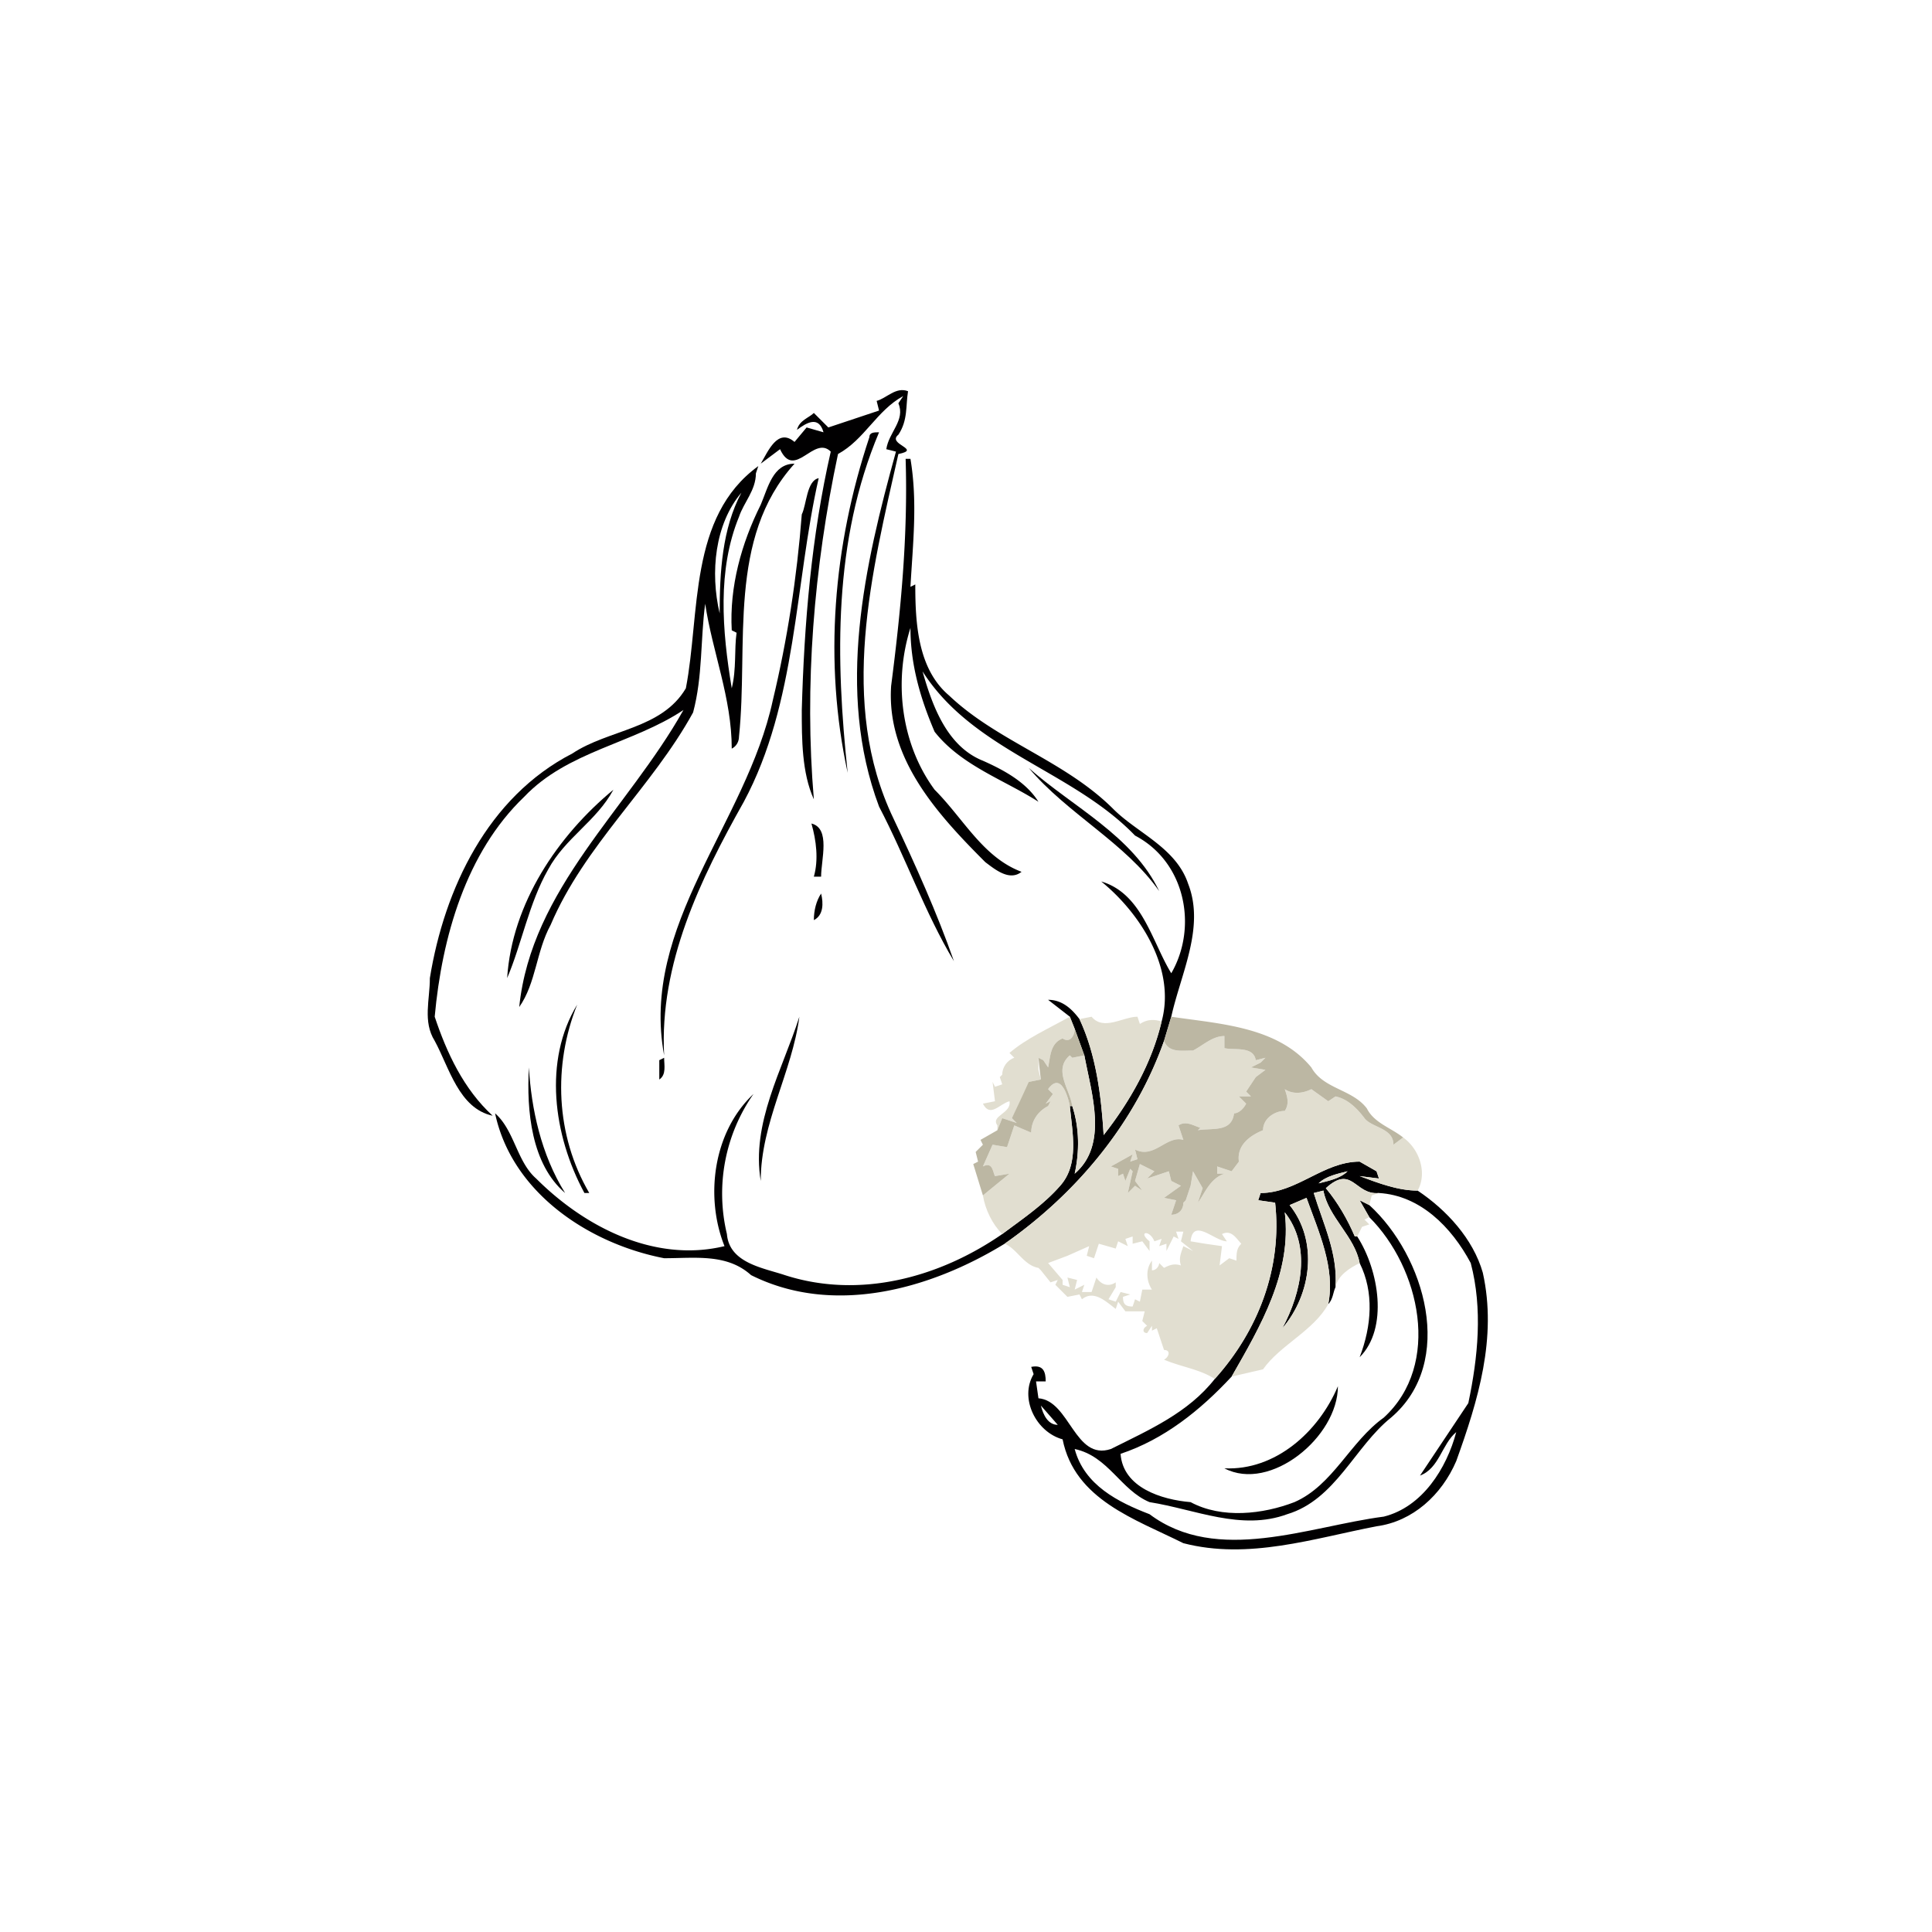 <svg width="1067" height="1067" viewBox="0 0 800 800" xmlns="http://www.w3.org/2000/svg"><g fill="#010001"><path d="M363 166c4-1 8-6 13-4-1 6 0 12-4 18-5 4 10 6 0 8-11 49-25 103-2 151 9 19 18 39 25 59-12-20-20-43-31-64-18-48-6-100 7-147l-4-1c1-7 8-12 5-19l2-3c-11 6-16 18-27 24-10 47-14 96-10 143-5-11-5-25-5-37 1-36 4-72 12-107-7-7-15 12-21-1l-8 6c3-5 7-15 14-9l5-6 7 2c-2-7-7-4-11-1 1-4 5-5 7-7l6 6 21-7-1-4z"/><path d="M360 181c0-2 2-2 4-2-19 45-18 94-13 141-10-46-6-94 9-139z"/><path d="M375 190h2c3 18 1 35 0 53l2-1c0 16 1 35 14 46 20 19 48 27 68 47 10 10 26 16 31 31 7 18-3 37-7 55l-3 10c-12 34-36 63-66 84-31 19-71 30-105 13-10-9-23-7-36-7-31-6-63-27-70-60 8 7 9 20 17 27 20 20 49 35 78 28-8-20-5-47 12-63a72 72 0 0 0-11 58c1 12 15 14 24 17 31 10 64 1 90-17 8-6 17-12 24-20 8-9 5-22 4-33h1c3 9 3 19 1 28 14-12 7-33 4-49l-4-11-2-5-9-7c6 0 10 4 13 8 7 15 9 32 10 48 11-14 20-30 24-47 6-22-9-45-25-58 17 5 21 25 29 38 11-19 6-46-15-57-26-27-67-35-88-68 4 14 10 31 25 37 9 4 18 9 23 17-14-9-32-15-43-29-6-14-10-28-10-43-7 22-4 48 10 67 12 12 20 28 36 34-5 4-11-1-15-4-20-20-41-43-39-73 4-31 7-62 6-94z"/><path d="M315 209c3-7 5-17 14-17-28 31-19 75-23 113 0 2-1 4-3 5 0-21-8-40-11-60-2 15-1 30-5 45-17 31-45 55-59 88-6 11-6 24-13 34 5-49 45-82 68-123-21 14-48 17-66 36-24 23-34 58-37 91 5 15 12 30 24 41-14-3-18-20-24-31-5-8-2-17-2-26 6-37 24-75 59-93 15-10 37-10 47-27 6-31 1-71 30-92l-1 3c0 7-5 12-7 18-9 22-7 47-3 71 2-8 1-16 2-23l-2-1c-1-18 4-36 12-52m-17 45c0-17 1-35 9-50-11 13-13 33-9 50z"/><path d="M332 213c2-4 2-14 7-15-10 44-9 93-31 134-18 32-35 67-33 105-10-54 34-96 45-147 6-25 10-51 12-77zM426 318c18 16 43 28 54 51-14-20-38-32-54-51zM210 405c2-31 21-59 44-78-7 13-20 20-27 33-8 14-11 31-17 45zM336 341c8 2 4 15 4 22h-3c2-7 1-15-1-22zM337 381c0-4 1-8 3-11 1 4 1 9-3 11zM242 494c-13-24-17-55-3-78-10 25-9 54 5 78h-2zM331 421c-3 23-16 44-16 68-4-24 9-46 16-68zM273 439l2-1c0 3 1 7-2 9v-8zM219 442c1 17 5 36 15 52-14-12-16-34-15-52zM522 494c15 0 26-13 41-13l7 4 1 3-8-1c8 3 16 6 24 6 12 8 23 20 27 34 6 27-2 53-11 78-6 14-18 25-33 27-26 5-53 14-80 7-20-10-45-18-50-43-11-3-18-17-12-27l-1-3c5-1 6 2 6 6h-4l1 7c13 1 15 26 30 21 16-8 32-15 43-29 18-20 28-46 25-73l-7-1 1-3m24-4c4-1 9-2 12-5-4 1-9 2-12 5m3 2c5 6 9 13 12 20h1c9 14 13 38 1 50 5-13 6-27 0-39-2-11-13-19-15-30l-4 1c4 13 10 25 9 39-1 2-1 5-3 7 3-15-4-30-9-44l-7 3c12 15 9 37-3 51 8-15 12-34 1-48 3 25-10 47-22 68-13 14-28 26-46 32 1 14 17 19 29 20 13 7 30 5 43 0 16-7 23-25 37-35 24-22 15-62-6-83l-4-7 4 2c23 21 36 65 9 88-15 12-23 34-43 40-19 7-38-2-57-5-12-5-17-19-31-22 4 15 18 22 31 27 28 21 66 5 97 1 16-4 26-20 30-35-6 5-7 15-15 18l20-30c4-19 6-39 1-58-8-15-21-28-38-29-10 1-11-12-22-2m-118 90c1 4 3 8 7 8l-7-8z"/><path d="M554 574c0 21-28 44-47 34 21 1 39-15 47-34z"/></g><g fill="#e1ded0"><path d="M443 421l2 5c0 3-2 6-5 4-5 2-5 7-6 12l-2-3-2-1v5l1 4-5 1-1 8h-2l-4 7 2 2-6-2-2 5v-2c-3-4 6-5 5-10-4 1-8 7-11 1l5-1-1-8 1 2 3-1-1-3 1-1c0-3 2-6 5-7l-2-2c7-6 16-10 25-15zM447 422l5-1c5 6 13 0 19 0l1 3c3-2 6-2 9-1-4 17-13 33-24 47-1-16-3-33-10-48z"/><path d="M494 435c4-2 8-6 13-6v5c4 1 12-1 13 5l4-1-2 2-4 2 6 1-4 3-4 6 2 2h-5l3 3c-1 2-3 4-5 4-1 8-9 6-15 7l1-1c-3-1-6-3-9-1l2 6c-7-2-12 8-20 4l1 4-3 1 1-3-9 5 3 1v3l2-1 1 3 2-5 1 1-2 9 3-3 3 2-3-4 2-7 6 3-3 3 9-3 1 4 4 2-7 5 5 1-2 6c3 0 5-2 5-5l1-1 2-6 1-6 4 7-2 6c3-4 5-10 11-12h-3v-3l6 2 3-4c-1-7 5-11 10-13 0-5 5-8 9-8 2-3 1-6 0-9 3 2 7 2 11 0l7 5 3-2c5 1 9 5 12 9s12 4 12 11l4-3c7 5 10 15 6 22-8 0-16-3-24-6l8 1-1-3-7-4c-15 0-26 13-41 13l-1 3 7 1c3 27-7 53-25 73-6-4-14-5-21-8 2-1 3-4 0-4l-3-9-2 1v-2l-2 3c-2 0-2-2 0-3l-2-2 1-4h-8l-3-4-1 3c-4-3-9-8-14-4l-1-2-5 1-5-5 1-2-3 1-4-5-1-1c-6-1-9-8-14-10 30-21 54-50 66-84 2 5 7 4 12 4m-1 79a2055 2055 0 0 0 6 1l7 1-1 8 4-3 3 1c0-3 0-5 2-7-2-2-4-6-8-4l2 3c-5 0-14-10-15 0m-17 0v4l-3-4-4 1v-3l-3 1 1 3-4-2-1 3-7-2-2 6-3-1 1-4-9 4-8 3 6 7v2l3 1-1-4 4 1-1 4 4-2-1 3h4l2-6c2 3 5 4 8 2v2l-3 5 3 1 2-4 4 1-3 1c0 3 1 4 4 4l1-3 2 1 1-5h4c-2-3-3-8 0-12v4c2 0 3-2 3-3l2 2c2-1 4-2 7-1-1-3 0-5 1-8l4 2-5-4 1-4h-3l1 3-2-1-3 6v-3l-3 1 1-3-3 1c-2-5-7-4-2 0z"/><path d="M444 458c-1-7-8-15-1-21l1 1 5-1c3 16 10 37-4 49 2-9 2-19-1-28z"/><path d="M434 451c5-7 8 2 9 7 1 11 4 24-4 33-7 8-16 14-24 20-4-4-7-10-8-16l11-9-6 1c-1-2-1-6-5-4l4-9 6 1 3-9 7 3c0-5 3-9 7-11l1-2-2 1 3-4-2-2zM546 490c3-3 8-4 12-5-3 3-8 4-12 5z"/><path d="M549 492c11-10 12 3 22 2l-3 1-1 4-4-2 4 7-2 1 2 2-3 1-2 4h-1c-3-7-7-14-12-20zM544 494l4-1c2 11 13 19 15 30-4 2-9 5-10 10 1-14-5-26-9-39z"/><path d="M534 499l7-3c5 14 12 29 9 44-6 11-20 17-27 27l-13 3c12-21 25-43 22-68 11 14 7 33-1 48 12-14 15-36 3-51z"/></g><g fill="#bcb7a3"><path d="M482 431l3-10c20 3 44 4 58 21 5 9 17 9 23 17 3 6 10 8 15 12l-4 3c0-7-9-7-12-11s-7-8-12-9l-3 2-7-5c-4 2-8 2-11 0 1 3 2 6 0 9-4 0-9 3-9 8-5 2-11 6-10 13l-3 4-6-2v3h3c-6 2-8 8-11 12l2-6-4-7-1 6-2 6-1 1c0 3-2 5-5 5l2-6-5-1 7-5-4-2-1-4-9 3 3-3-6-3-2 7 3 4-3-2-3 3 2-9-1-1-2 5-1-3-2 1v-3l-3-1 9-5-1 3 3-1-1-4c8 4 13-6 20-4l-2-6c3-2 6 0 9 1l-1 1c6-1 14 1 15-7 2 0 4-2 5-4l-3-3h5l-2-2 4-6 4-3-6-1 4-2 2-2-4 1c-1-6-9-4-13-5v-5c-5 0-9 4-13 6-5 0-10 1-12-4zM445 426l4 11-5 1-1-1c-7 6 0 14 1 21h-1c-1-5-4-14-9-7l2 2-3 4 2-1-1 2c-4 2-7 6-7 11l-7-3-3 9-6-1-4 9c4-2 4 2 5 4l6-1-11 9-4-13 2-1-1-4 3-3-1-2 7-4 2-5 6 2-2-2a672 672 0 0 0 7-15l5-1a299 299 0 0 1-1-9l2 1 2 3c1-5 1-10 6-12 3 2 5-1 5-4z"/></g></svg>